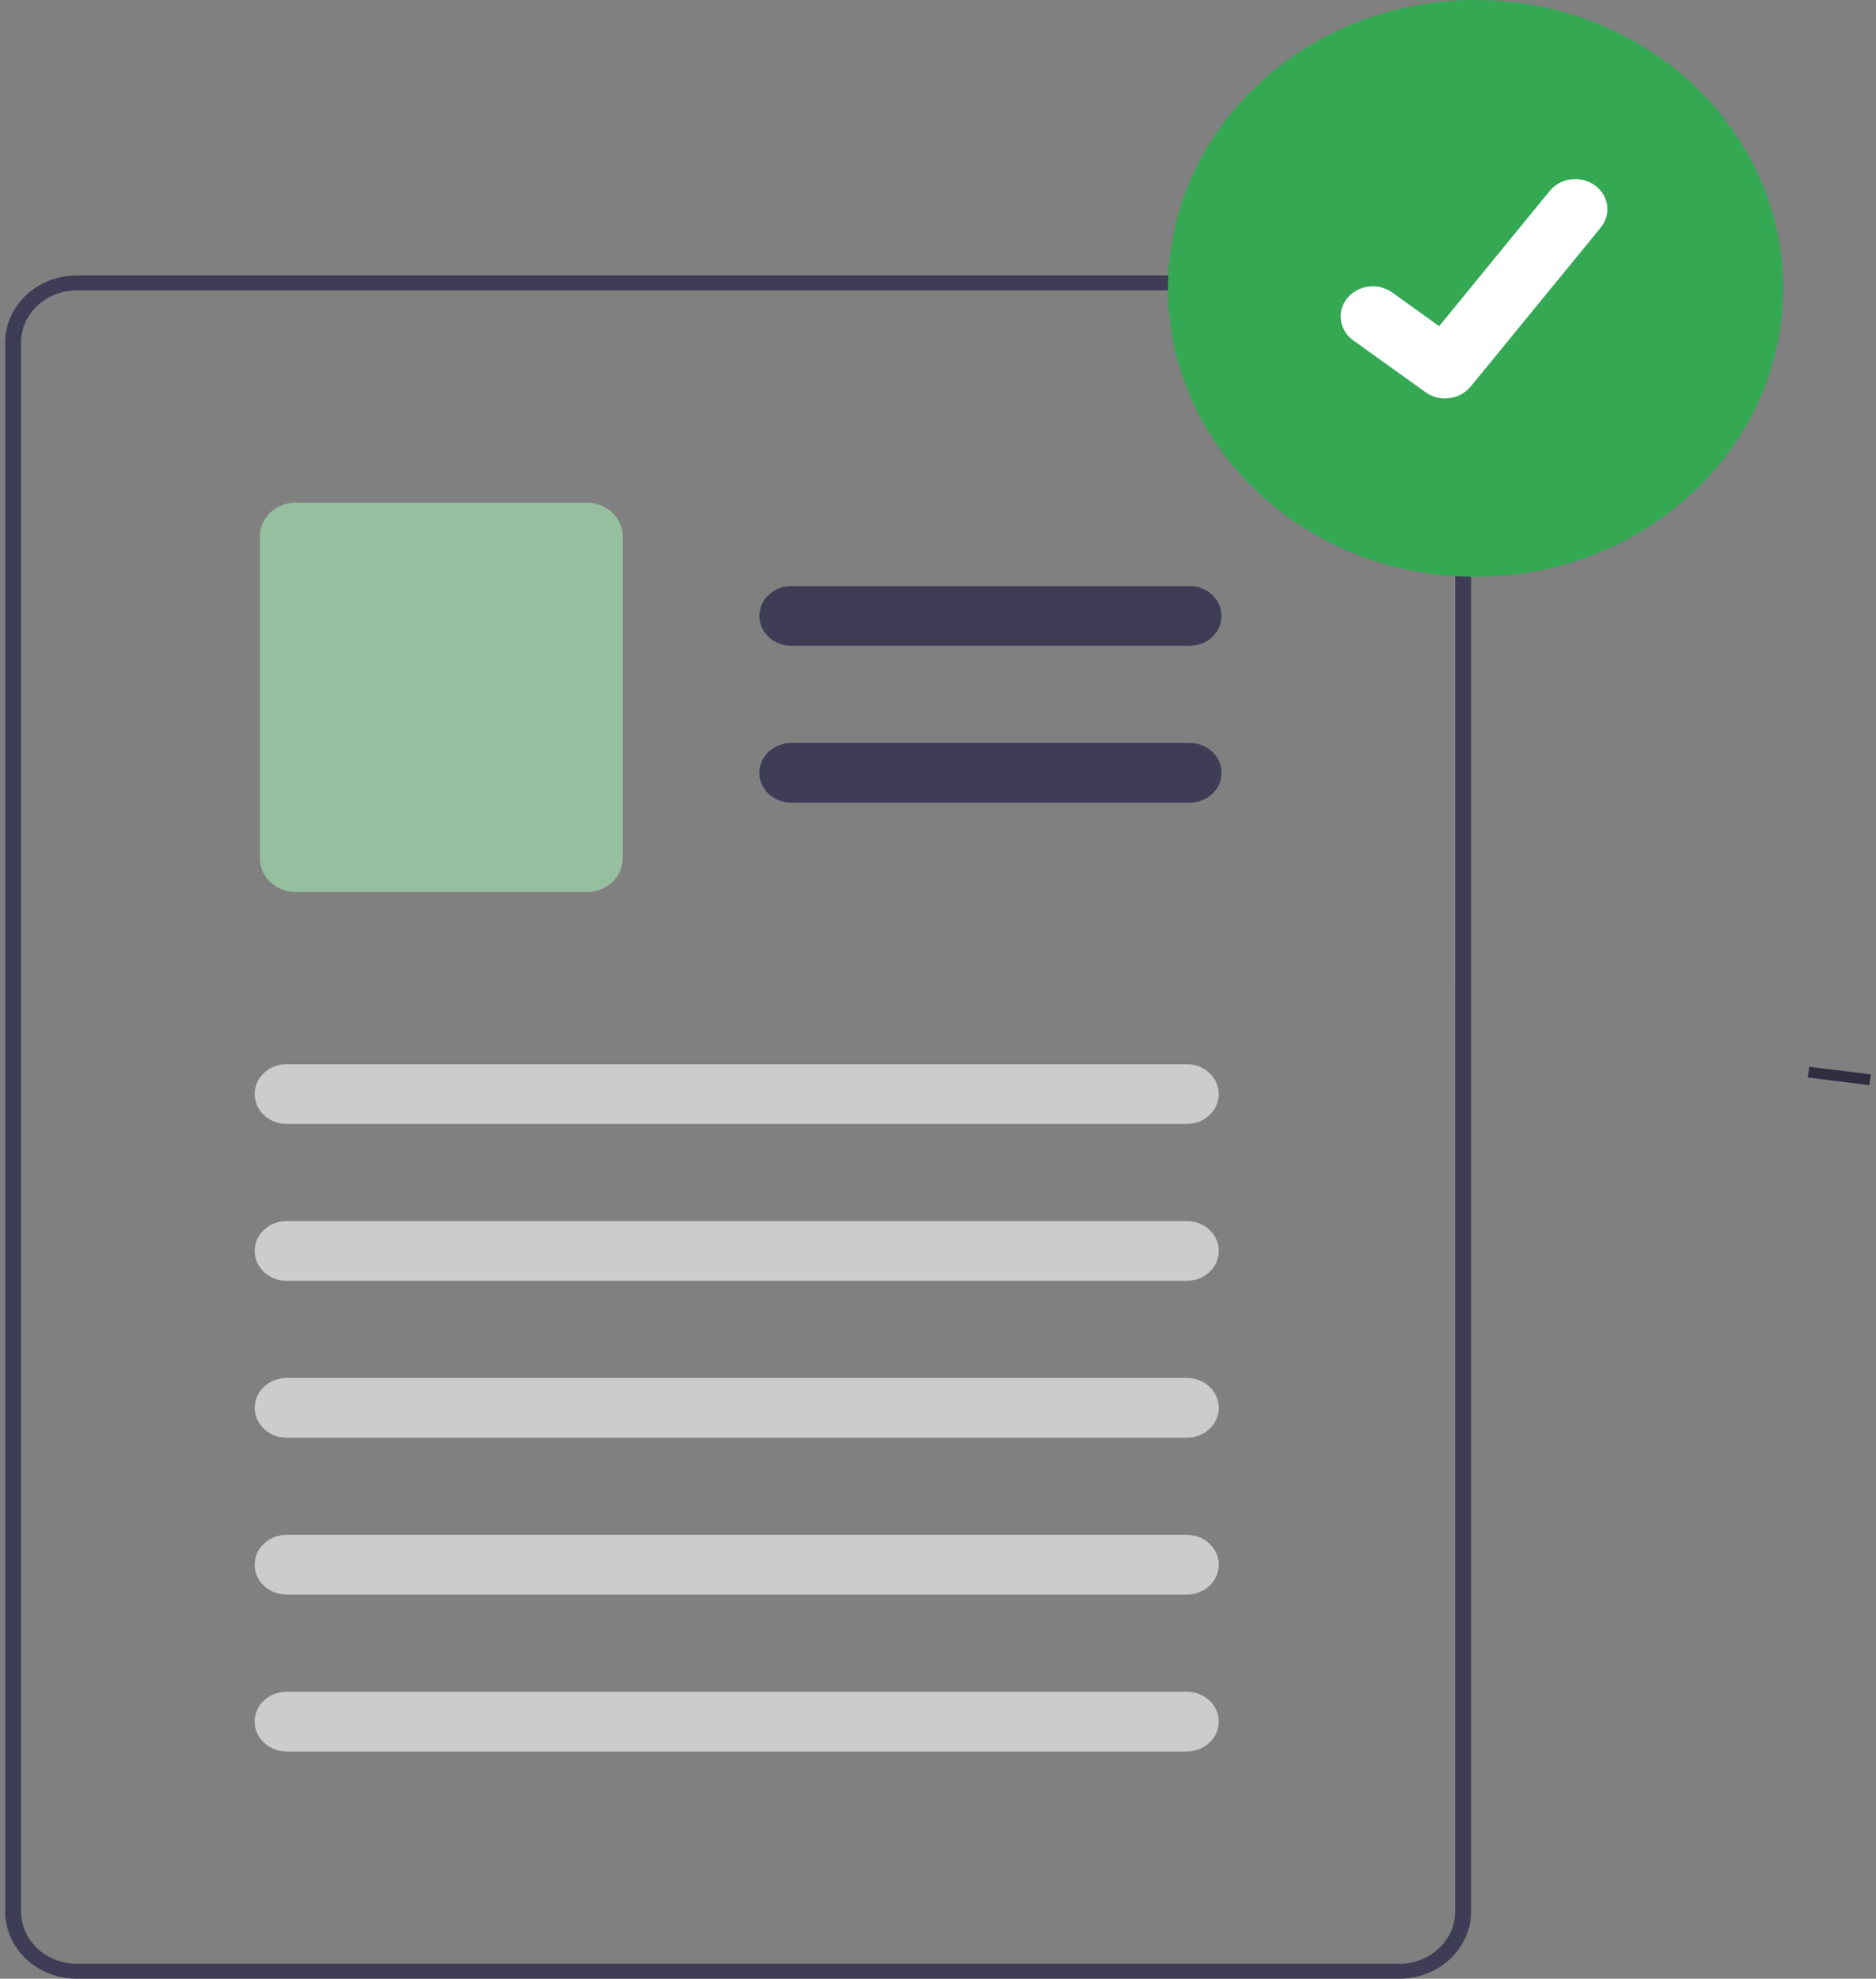 <svg width="183" height="193" viewBox="0 0 183 193" fill="none" xmlns="http://www.w3.org/2000/svg">
<rect x="0" y="0" width="183" height="193" fill="#808080" stroke="none"/>
<path d="M176.488 104.052L176.341 105.098L182.353 105.843L182.5 104.796L176.488 104.052Z" fill="#2F2E41"/>
<path d="M142.97 30.918C142.434 29.723 141.536 28.703 140.387 27.982C139.238 27.261 137.889 26.872 136.507 26.863H7.494C5.639 26.864 3.861 27.555 2.549 28.785C1.238 30.014 0.501 31.681 0.5 33.42V186.443C0.501 188.182 1.238 189.849 2.549 191.078C3.861 192.308 5.639 192.999 7.494 193H136.512C138.366 192.998 140.143 192.306 141.454 191.077C142.765 189.848 143.503 188.181 143.505 186.443V33.42C143.508 32.561 143.328 31.71 142.975 30.918H142.97ZM141.947 186.443C141.946 187.795 141.372 189.092 140.352 190.048C139.332 191.004 137.949 191.542 136.507 191.544H7.494C6.051 191.544 4.667 191.006 3.647 190.05C2.627 189.094 2.054 187.796 2.053 186.444V33.421C2.055 32.069 2.629 30.772 3.649 29.816C4.669 28.86 6.051 28.322 7.494 28.32H136.512C137.598 28.324 138.659 28.631 139.558 29.203C140.458 29.774 141.155 30.584 141.561 31.529C141.641 31.717 141.709 31.909 141.766 32.104C141.889 32.533 141.952 32.976 141.952 33.421L141.947 186.443Z" fill="#3F3D56"/>
<path d="M116.047 62.992H77.186C76.362 62.992 75.571 62.684 74.988 62.138C74.405 61.591 74.077 60.85 74.077 60.077C74.077 59.304 74.405 58.562 74.988 58.016C75.571 57.469 76.362 57.162 77.186 57.162H116.047C116.872 57.162 117.662 57.469 118.245 58.016C118.828 58.562 119.156 59.304 119.156 60.077C119.156 60.85 118.828 61.591 118.245 62.138C117.662 62.684 116.872 62.992 116.047 62.992Z" fill="#3F3D56"/>
<path d="M116.047 78.294H77.186C76.778 78.294 76.373 78.219 75.995 78.073C75.618 77.927 75.274 77.712 74.985 77.441C74.696 77.171 74.467 76.849 74.31 76.495C74.154 76.141 74.073 75.762 74.073 75.379C74.073 74.996 74.154 74.617 74.31 74.263C74.467 73.909 74.696 73.587 74.985 73.317C75.274 73.046 75.618 72.831 75.995 72.685C76.373 72.539 76.778 72.464 77.186 72.464H116.047C116.456 72.464 116.86 72.539 117.238 72.685C117.616 72.831 117.959 73.046 118.248 73.317C118.537 73.587 118.767 73.909 118.923 74.263C119.08 74.617 119.16 74.996 119.16 75.379C119.16 75.762 119.08 76.141 118.923 76.495C118.767 76.849 118.537 77.171 118.248 77.441C117.959 77.712 117.616 77.927 117.238 78.073C116.86 78.219 116.456 78.294 116.047 78.294Z" fill="#3F3D56"/>
<path d="M57.247 87.007H28.848C27.921 87.006 27.032 86.66 26.376 86.045C25.72 85.43 25.351 84.597 25.35 83.728V52.307C25.351 51.437 25.72 50.604 26.376 49.989C27.032 49.374 27.921 49.028 28.848 49.028H57.247C58.175 49.028 59.064 49.374 59.719 49.989C60.375 50.604 60.744 51.437 60.745 52.307V83.728C60.744 84.597 60.375 85.43 59.719 86.045C59.064 86.66 58.175 87.006 57.247 87.007Z" fill="#96BF9F"/>
<path d="M115.777 109.627H27.953C27.128 109.627 26.337 109.32 25.754 108.774C25.171 108.227 24.843 107.486 24.843 106.712C24.843 105.939 25.171 105.198 25.754 104.651C26.337 104.105 27.128 103.798 27.953 103.798H115.777C116.602 103.798 117.393 104.105 117.976 104.651C118.559 105.198 118.886 105.939 118.886 106.712C118.886 107.486 118.559 108.227 117.976 108.774C117.393 109.32 116.602 109.627 115.777 109.627Z" fill="#CCCCCC"/>
<path d="M115.777 124.93H27.953C27.128 124.93 26.337 124.623 25.754 124.076C25.171 123.529 24.843 122.788 24.843 122.015C24.843 121.242 25.171 120.5 25.754 119.954C26.337 119.407 27.128 119.1 27.953 119.1H115.777C116.602 119.1 117.393 119.407 117.976 119.954C118.559 120.5 118.886 121.242 118.886 122.015C118.886 122.788 118.559 123.529 117.976 124.076C117.393 124.623 116.602 124.93 115.777 124.93Z" fill="#CCCCCC"/>
<path d="M115.777 140.232H27.953C27.129 140.231 26.339 139.923 25.757 139.377C25.175 138.83 24.848 138.089 24.848 137.317C24.848 136.545 25.175 135.804 25.757 135.257C26.339 134.711 27.129 134.403 27.953 134.402H115.777C116.186 134.402 116.591 134.477 116.968 134.623C117.346 134.769 117.689 134.984 117.978 135.255C118.268 135.525 118.497 135.847 118.653 136.201C118.81 136.555 118.891 136.934 118.891 137.317C118.891 137.7 118.81 138.08 118.653 138.433C118.497 138.787 118.268 139.109 117.978 139.38C117.689 139.65 117.346 139.865 116.968 140.011C116.591 140.157 116.186 140.232 115.777 140.232Z" fill="#CCCCCC"/>
<path d="M115.777 155.534H27.953C27.128 155.534 26.337 155.227 25.754 154.681C25.171 154.134 24.843 153.393 24.843 152.619C24.843 151.846 25.171 151.105 25.754 150.558C26.337 150.012 27.128 149.705 27.953 149.705H115.777C116.602 149.705 117.393 150.012 117.976 150.558C118.559 151.105 118.886 151.846 118.886 152.619C118.886 153.393 118.559 154.134 117.976 154.681C117.393 155.227 116.602 155.534 115.777 155.534Z" fill="#CCCCCC"/>
<path d="M115.777 170.837H27.953C27.128 170.837 26.337 170.53 25.754 169.983C25.171 169.436 24.843 168.695 24.843 167.922C24.843 167.149 25.171 166.407 25.754 165.861C26.337 165.314 27.128 165.007 27.953 165.007H115.777C116.602 165.007 117.393 165.314 117.976 165.861C118.559 166.407 118.886 167.149 118.886 167.922C118.886 168.695 118.559 169.436 117.976 169.983C117.393 170.53 116.602 170.837 115.777 170.837Z" fill="#CCCCCC"/>
<path d="M143.935 56.26C160.505 56.26 173.938 43.666 173.938 28.13C173.938 12.594 160.505 0 143.935 0C127.364 0 113.931 12.594 113.931 28.13C113.931 43.666 127.364 56.26 143.935 56.26Z" fill="#34A853"/>
<path d="M140.961 38.861C140.286 38.862 139.629 38.657 139.089 38.278L139.056 38.254L132.005 33.197C131.678 32.962 131.404 32.669 131.198 32.335C130.992 32.001 130.858 31.633 130.805 31.25C130.751 30.868 130.778 30.479 130.884 30.106C130.99 29.734 131.174 29.384 131.424 29.078C131.675 28.772 131.987 28.515 132.343 28.322C132.7 28.129 133.093 28.003 133.501 27.953C133.909 27.902 134.323 27.928 134.721 28.027C135.118 28.127 135.491 28.299 135.818 28.534L140.385 31.818L151.177 18.617C151.428 18.311 151.74 18.054 152.096 17.861C152.452 17.668 152.845 17.543 153.253 17.492C153.661 17.442 154.075 17.467 154.473 17.566C154.87 17.666 155.242 17.838 155.569 18.073L155.57 18.073L155.503 18.161L155.572 18.073C156.23 18.548 156.661 19.248 156.77 20.02C156.878 20.792 156.656 21.573 156.151 22.192L143.457 37.712C143.163 38.069 142.785 38.359 142.353 38.557C141.921 38.756 141.446 38.859 140.964 38.858L140.961 38.861Z" fill="white"/>
</svg>

